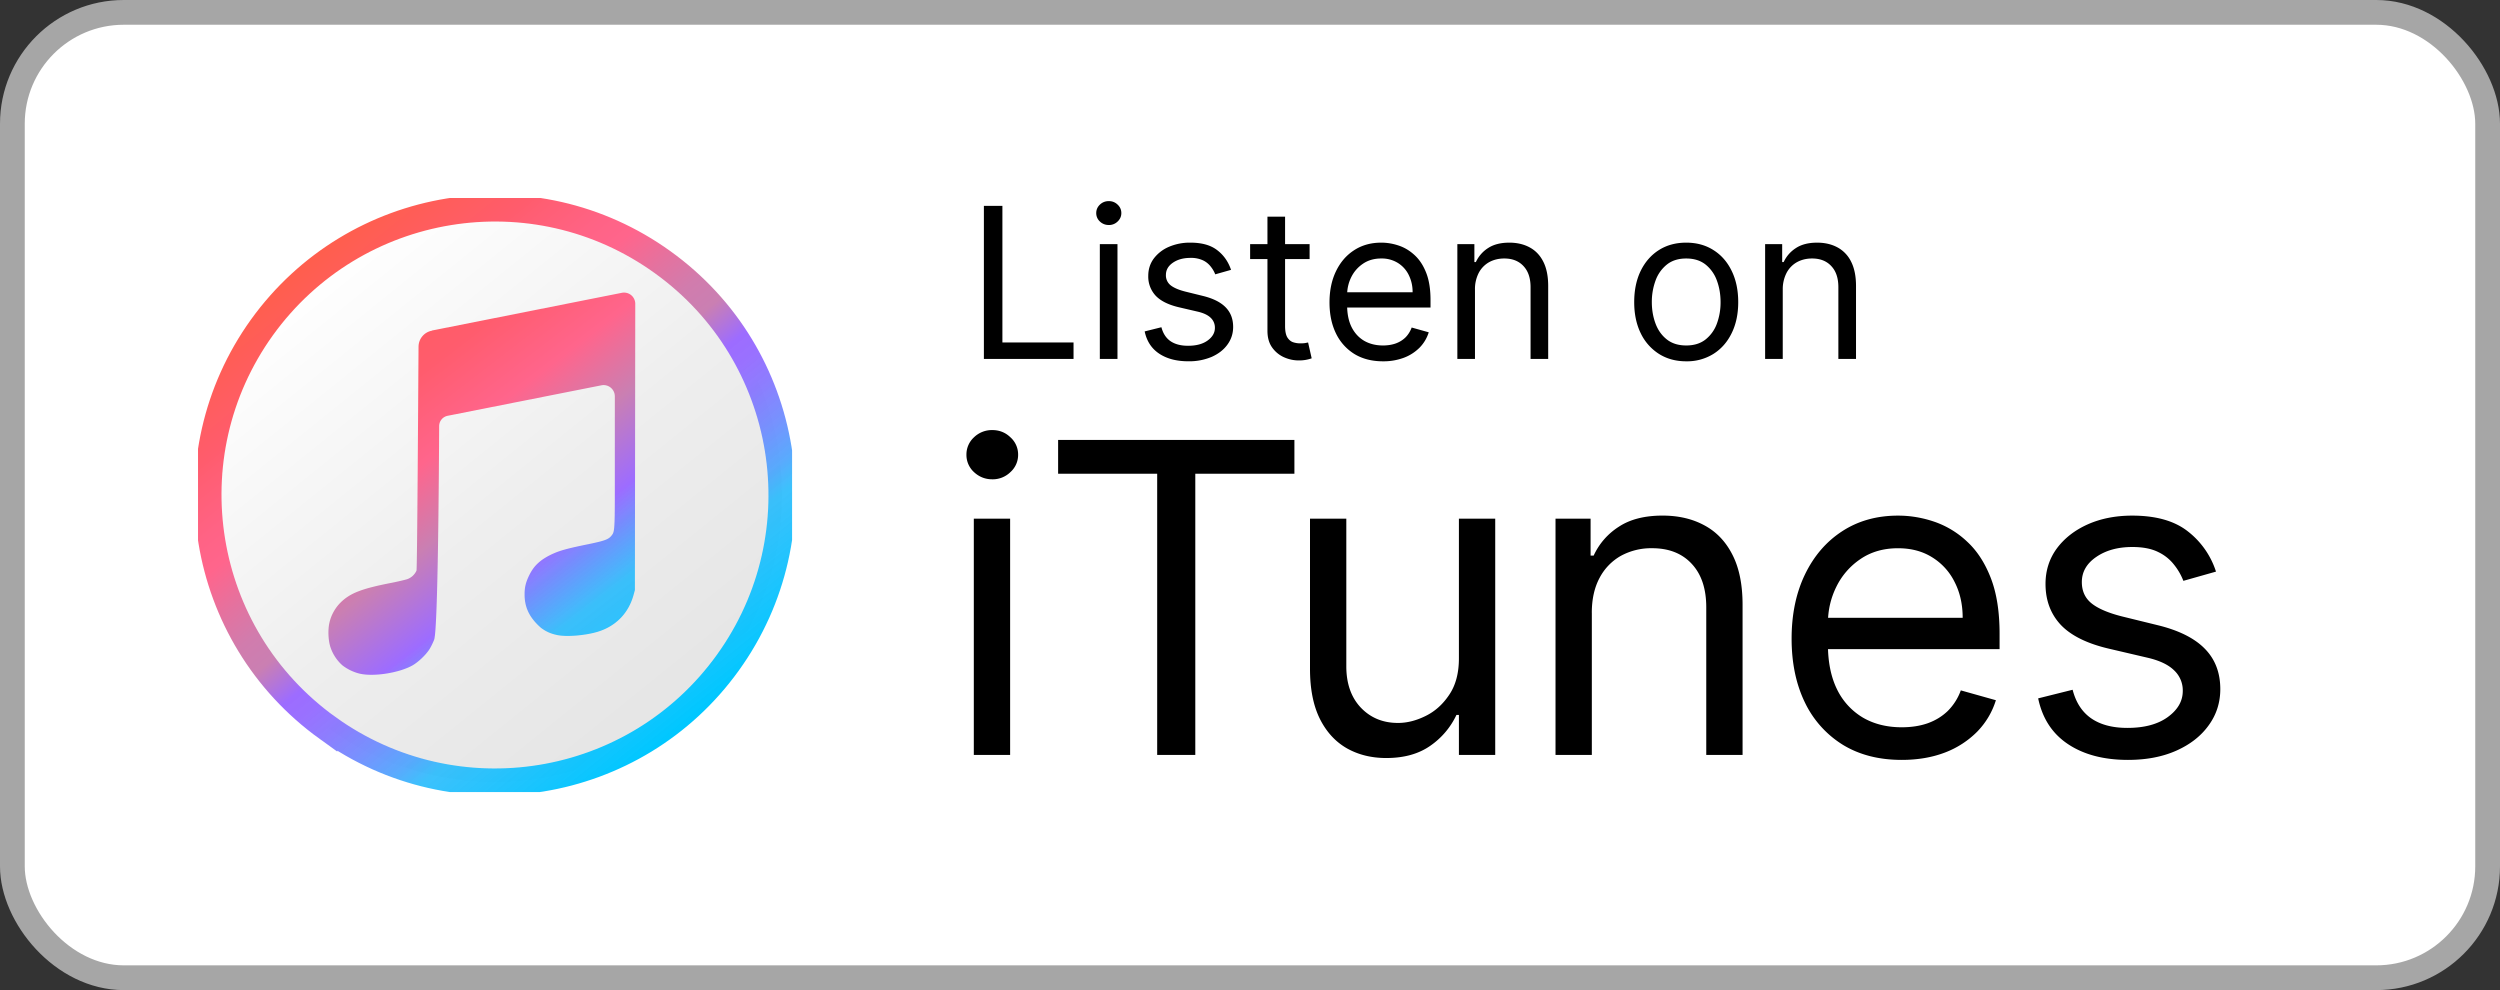 <svg xmlns="http://www.w3.org/2000/svg" fill="none" viewBox="0 0 101 40"><rect x="0" y="0" width="101" height="40" fill="#333333" stroke="none"/><defs><linearGradient id="itunes-light__b" x1="12.689" x2="27.25" y1="11.003" y2="29.054" gradientUnits="userSpaceOnUse"><stop stop-color="#fff"/><stop offset=".54" stop-color="#EEE"/><stop offset="1" stop-color="#E5E5E5"/></linearGradient><linearGradient id="itunes-light__c" x1="12.43" x2="27.509" y1="10.682" y2="29.375" gradientUnits="userSpaceOnUse"><stop stop-color="#FF5E4E"/><stop offset=".15" stop-color="#FF5C6D"/><stop offset=".17" stop-color="#FF5E73"/><stop offset=".25" stop-color="#FF6385"/><stop offset=".3" stop-color="#FF658C"/><stop offset=".37" stop-color="#E4729F"/><stop offset=".43" stop-color="#D17CAD"/><stop offset=".48" stop-color="#CA7FB2"/><stop offset=".55" stop-color="#9D6CFF"/><stop offset=".59" stop-color="#9870FF" stop-opacity=".99"/><stop offset=".64" stop-color="#897AFE" stop-opacity=".97"/><stop offset=".7" stop-color="#708CFE" stop-opacity=".95"/><stop offset=".76" stop-color="#4DA4FD" stop-opacity=".93"/><stop offset=".8" stop-color="#2CBCFC" stop-opacity=".92"/><stop offset="1" stop-color="#00C7FF"/></linearGradient><linearGradient id="itunes-light__d" x1="13.052" x2="27.03" y1="10.839" y2="28.988" gradientUnits="userSpaceOnUse"><stop stop-color="#FF5E4E"/><stop offset=".25" stop-color="#FF5C6D"/><stop offset=".38" stop-color="#FF658C"/><stop offset=".5" stop-color="#CA7FB2"/><stop offset=".63" stop-color="#9D6CFF"/><stop offset=".76" stop-color="#2CBCFC" stop-opacity=".92"/><stop offset="1" stop-color="#00C7FF"/></linearGradient><clipPath id="itunes-light__a"><path fill="#fff" d="M8 8h24v24H8z"/></clipPath></defs><rect width="100" height="39" x=".5" y=".5" fill="#fff" rx="4.5"/><rect width="100" height="39" x=".5" y=".5" stroke="#A6A6A6" rx="4.5"/><g clip-path="url(#itunes-light__a)"><path fill="url(#itunes-light__b)" stroke="url(#itunes-light__c)" stroke-miterlimit="10" stroke-width="1.09" d="M13.232 29.409c-5.2-3.744-6.385-10.985-2.648-16.184 3.744-5.192 10.984-6.378 16.184-2.634 5.2 3.737 6.377 10.985 2.64 16.177-3.736 5.2-10.984 6.377-16.176 2.64Z"/><path fill="url(#itunes-light__d)" d="M17.449 13.36a.66.66 0 0 0-.54.652c-.015 2.026-.053 8.989-.083 9.041a.65.65 0 0 1-.375.346c-.067.022-.345.09-.608.142-1.238.24-1.695.42-2.085.803-.218.218-.383.51-.45.818-.068.3-.046.743.052 1.013a1.7 1.7 0 0 0 .473.705c.195.15.42.263.675.33.563.143 1.62-.022 2.16-.33.233-.135.518-.405.669-.63.06-.09.15-.27.202-.405.158-.406.195-7.008.203-8.629 0-.21.15-.383.352-.42l6.205-1.23a.454.454 0 0 1 .54.442v3.887c0 1.628-.022 1.605-.15 1.763-.12.135-.262.188-.862.315-.923.188-1.23.27-1.584.443-.435.217-.682.45-.87.84-.135.278-.18.48-.18.758 0 .488.165.87.548 1.245.037.038.075.068.105.098.195.15.39.24.637.293.368.09 1.126.03 1.644-.12.735-.218 1.253-.736 1.463-1.471l.06-.218.015-11.57a.454.454 0 0 0-.54-.442l-7.669 1.523-.007.008Z"/></g><path fill="#000" d="M39.749 14.5V8.318h.748v5.518h2.874v.664h-3.622Zm4.684 0V9.864h.713V14.5h-.713Zm.362-5.41a.506.506 0 0 1-.359-.141.456.456 0 0 1-.148-.341c0-.133.05-.247.148-.341.1-.095.22-.142.36-.142.138 0 .257.047.356.142.1.094.15.208.15.341 0 .133-.05.246-.15.341a.496.496 0 0 1-.357.142Zm4.94 1.812-.64.181c-.04-.107-.1-.21-.179-.31a.865.865 0 0 0-.313-.254 1.14 1.14 0 0 0-.51-.1c-.284 0-.52.065-.71.196-.187.129-.28.293-.28.492a.51.51 0 0 0 .192.42c.13.102.33.188.604.256l.688.17c.415.1.724.254.927.461.203.206.305.47.305.794 0 .266-.077.503-.23.713-.15.209-.362.374-.633.495a2.33 2.33 0 0 1-.948.18c-.473 0-.864-.102-1.174-.307-.31-.205-.506-.505-.589-.9l.676-.169c.065.25.186.437.365.562.182.124.418.187.71.187.332 0 .595-.07.79-.211.198-.143.296-.314.296-.514a.54.54 0 0 0-.169-.404c-.112-.11-.285-.193-.519-.248l-.773-.18c-.424-.101-.736-.257-.935-.469a1.133 1.133 0 0 1-.296-.8c0-.261.073-.493.22-.694a1.5 1.5 0 0 1 .607-.474 2.13 2.13 0 0 1 .875-.172c.46 0 .82.1 1.081.302.264.201.45.467.561.797Zm3.173-1.038v.603h-2.403v-.603h2.403Zm-1.703-1.111h.712v4.419c0 .201.03.352.088.453.06.098.137.165.23.199a.92.92 0 0 0 .298.048c.079 0 .143-.004.194-.012l.12-.024.145.64a1.491 1.491 0 0 1-.531.085c-.201 0-.399-.044-.592-.13a1.177 1.177 0 0 1-.477-.396c-.125-.177-.187-.4-.187-.67V8.753Zm4.668 5.844c-.447 0-.832-.099-1.156-.296a1.99 1.99 0 0 1-.745-.833c-.174-.358-.26-.775-.26-1.25s.086-.893.26-1.256c.175-.364.418-.648.73-.85.314-.206.68-.309 1.099-.309.241 0 .48.04.715.121.236.08.45.211.643.392.193.18.347.417.462.713.115.296.172.66.172 1.092v.302h-3.574v-.616h2.85a1.52 1.52 0 0 0-.157-.7 1.183 1.183 0 0 0-.441-.486 1.234 1.234 0 0 0-.67-.178c-.284 0-.53.07-.737.212a1.39 1.39 0 0 0-.474.543c-.11.223-.166.463-.166.718v.41c0 .35.06.648.181.891.123.242.293.426.51.553.218.124.47.187.758.187.187 0 .356-.027.507-.079.153-.054.285-.135.396-.241.11-.109.196-.244.256-.405l.689.193a1.526 1.526 0 0 1-.366.616 1.78 1.78 0 0 1-.634.41 2.35 2.35 0 0 1-.848.146Zm3.716-2.886V14.5h-.712V9.864h.688v.724h.06a1.33 1.33 0 0 1 .495-.567c.222-.145.507-.218.858-.218.313 0 .588.065.823.193.236.127.42.32.55.58.13.258.196.584.196.978V14.5h-.712v-2.898c0-.364-.095-.648-.284-.85-.19-.206-.449-.309-.779-.309-.227 0-.43.05-.61.148a1.058 1.058 0 0 0-.42.432 1.43 1.43 0 0 0-.153.688Zm8.534 2.886c-.419 0-.786-.1-1.102-.3a2.018 2.018 0 0 1-.736-.835c-.175-.358-.263-.777-.263-1.256 0-.483.088-.905.263-1.265.177-.36.422-.64.736-.839.316-.2.683-.299 1.102-.299.418 0 .785.1 1.099.3.316.198.561.478.736.838.177.36.266.782.266 1.265 0 .479-.089.898-.266 1.256-.175.358-.42.636-.736.836a2.01 2.01 0 0 1-1.1.299Zm0-.64c.318 0 .58-.082.785-.245a1.44 1.44 0 0 0 .456-.643 2.47 2.47 0 0 0 .147-.863c0-.31-.049-.599-.147-.866a1.46 1.46 0 0 0-.456-.65c-.206-.164-.467-.247-.785-.247s-.58.083-.785.248a1.46 1.46 0 0 0-.456.649 2.487 2.487 0 0 0-.148.866c0 .31.05.598.148.863.099.266.25.48.456.643.205.163.467.245.785.245Zm3.9-2.246V14.5h-.712V9.864H72v.724h.06c.11-.235.274-.424.496-.567.221-.145.507-.218.857-.218.314 0 .589.065.824.193a1.3 1.3 0 0 1 .55.58c.13.258.196.584.196.978V14.5h-.713v-2.898c0-.364-.094-.648-.284-.85-.189-.206-.448-.309-.778-.309-.228 0-.43.05-.61.148a1.059 1.059 0 0 0-.42.432 1.43 1.43 0 0 0-.154.688ZM39.342 30.5v-9.546h1.467V30.5h-1.467Zm.746-11.136c-.286 0-.532-.098-.74-.292a.939.939 0 0 1-.304-.703.94.94 0 0 1 .305-.702 1.04 1.04 0 0 1 .74-.292c.285 0 .53.097.732.292a.93.93 0 0 1 .311.702.93.93 0 0 1-.31.703 1.021 1.021 0 0 1-.734.292Zm2.66-.224v-1.367h9.546v1.367H48.29V30.5h-1.54V19.14h-4.003Zm16.192 7.457v-5.643h1.467V30.5H58.94v-1.616h-.1a3.132 3.132 0 0 1-1.044 1.237c-.472.335-1.068.503-1.79.503-.596 0-1.126-.13-1.59-.391-.464-.265-.829-.663-1.094-1.193-.265-.535-.398-1.208-.398-2.02v-6.066h1.467v5.966c0 .696.195 1.252.584 1.666.394.414.895.621 1.504.621.365 0 .735-.093 1.112-.28.382-.186.7-.472.957-.857.261-.385.392-.876.392-1.473Zm5.37-1.84V30.5h-1.467v-9.546h1.417v1.492h.124a2.726 2.726 0 0 1 1.02-1.168c.455-.299 1.043-.448 1.764-.448.646 0 1.212.133 1.697.398.484.261.861.659 1.13 1.193.27.53.405 1.202.405 2.014V30.5h-1.467v-5.966c0-.75-.195-1.334-.584-1.752-.39-.423-.924-.634-1.603-.634a2.56 2.56 0 0 0-1.256.304 2.19 2.19 0 0 0-.864.889c-.21.39-.317.862-.317 1.417ZM76.831 30.7c-.92 0-1.713-.203-2.38-.61a4.087 4.087 0 0 1-1.535-1.714c-.357-.738-.535-1.595-.535-2.573s.178-1.84.535-2.585c.36-.75.861-1.334 1.504-1.753.646-.422 1.4-.634 2.262-.634.497 0 .988.083 1.472.249a3.65 3.65 0 0 1 1.324.808c.398.368.715.857.951 1.466.236.61.354 1.36.354 2.25v.621h-7.358v-1.267h5.867c0-.539-.108-1.02-.324-1.442a2.434 2.434 0 0 0-.907-1c-.39-.245-.85-.367-1.38-.367-.584 0-1.089.145-1.516.435a2.862 2.862 0 0 0-.975 1.118c-.228.46-.342.953-.342 1.48v.845c0 .72.124 1.332.373 1.833a2.69 2.69 0 0 0 1.05 1.137c.447.257.967.385 1.56.385.385 0 .733-.053 1.044-.161.315-.112.586-.278.814-.497a2.26 2.26 0 0 0 .528-.833l1.417.398c-.15.48-.4.903-.752 1.267a3.67 3.67 0 0 1-1.305.846c-.518.198-1.1.298-1.746.298Zm12.695-7.607-1.318.373a2.448 2.448 0 0 0-.367-.64 1.78 1.78 0 0 0-.646-.522c-.273-.137-.623-.205-1.05-.205-.584 0-1.071.135-1.46.404-.386.265-.579.603-.579 1.013 0 .364.133.652.398.864.265.211.68.387 1.243.528l1.417.348c.853.207 1.49.524 1.908.95.418.423.628.968.628 1.635 0 .547-.158 1.036-.473 1.467-.31.43-.745.77-1.305 1.019-.56.249-1.21.373-1.951.373-.974 0-1.78-.211-2.418-.634-.638-.423-1.041-1.04-1.211-1.852l1.392-.348c.132.514.383.9.752 1.156.373.257.86.385 1.46.385.684 0 1.226-.145 1.628-.435.406-.294.61-.646.61-1.056a1.11 1.11 0 0 0-.349-.833c-.232-.228-.588-.398-1.069-.51l-1.59-.372c-.875-.208-1.517-.529-1.927-.964-.406-.439-.61-.988-.61-1.646 0-.54.152-1.015.454-1.43.307-.414.724-.74 1.25-.976.53-.236 1.13-.354 1.802-.354.945 0 1.686.207 2.225.622a3.35 3.35 0 0 1 1.156 1.64Z"/></svg>